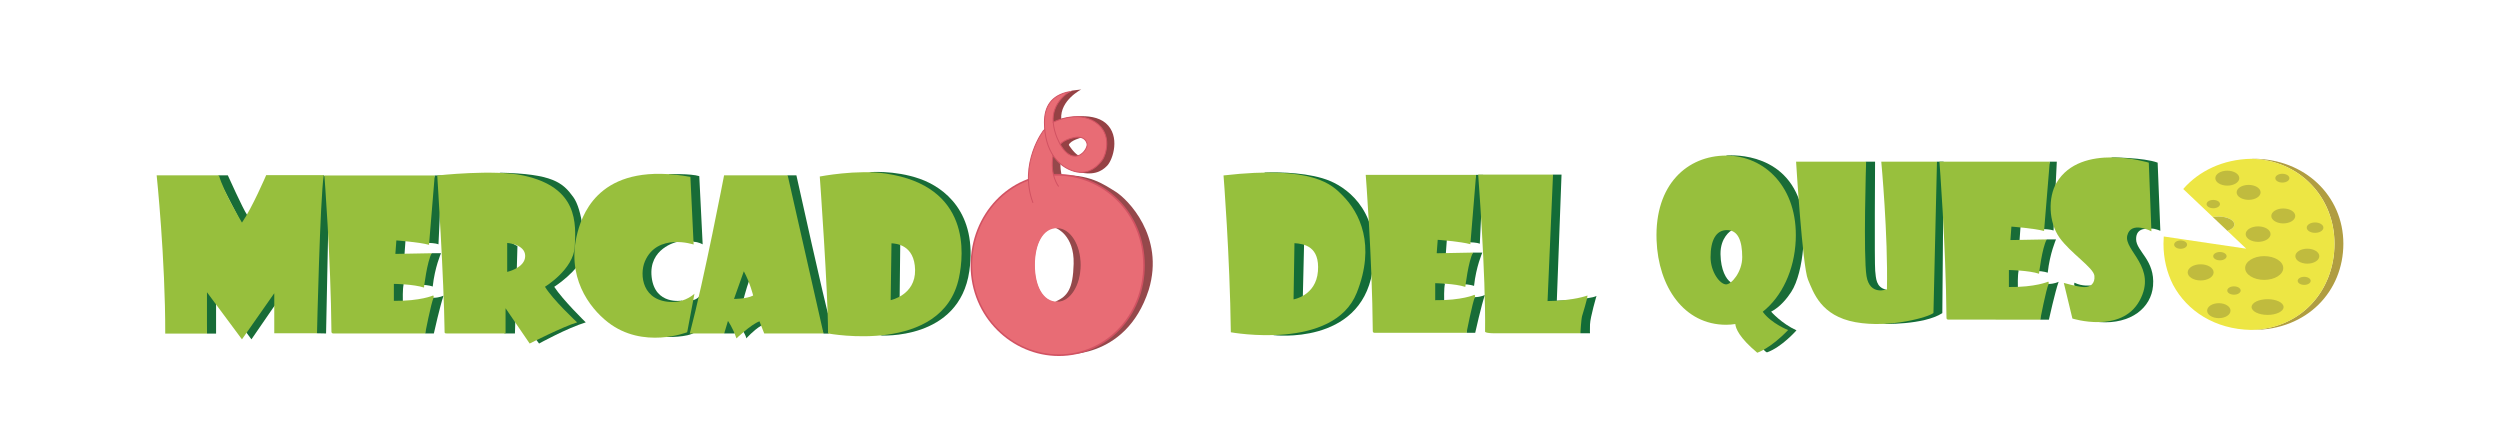 <?xml version="1.0" encoding="utf-8"?>
<!-- Generator: Adobe Illustrator 24.3.0, SVG Export Plug-In . SVG Version: 6.00 Build 0)  -->
<svg version="1.1" id="MERCADO" xmlns="http://www.w3.org/2000/svg" xmlns:xlink="http://www.w3.org/1999/xlink" x="0px" y="0px"
	 viewBox="0 0 965.75 172.1" style="enable-background:new 0 0 965.75 172.1;" xml:space="preserve">
<style type="text/css">
	.st0{fill:#186C37;}
	.st1{fill:#97BF3D;}
	.st2{fill:#98BF3D;}
	.st3{fill:#95484B;}
	.st4{fill:#954144;}
	.st5{fill:#D15262;}
	.st6{fill:#E86C75;}
	.st7{fill:#E86C75;stroke:#D15262;stroke-width:0.39;stroke-miterlimit:10;}
	.st8{fill:#E86C75;stroke:#D15262;stroke-width:0.388;stroke-miterlimit:10;}
	.st9{fill:#136C37;}
	.st10{fill:#96C03D;}
	.st11{fill:#1A6C37;}
	.st12{fill:#98C03D;}
	.st13{fill:#156D37;}
	.st14{fill:#B09D41;}
	.st15{fill:#EDE644;}
	.st16{fill:#C0BB3E;}
</style>
<g id="Layer_60">
	<g>
		<g>
			<g>
				<polygon class="st0" points="122.45,128.75 125.96,128.82 127.17,69.85 125.05,67.66 123.85,68.44 121.18,127.12 				"/>
				<polygon class="st0" points="95.25,128.55 97.13,131.09 105.95,118.26 106.52,117.7 106.52,112.49 105.37,112.71 95.07,128.12 
									"/>
				<polygon class="st0" points="79.95,128.88 83.47,128.88 83.47,117.63 83.91,112.18 78.17,110.31 				"/>
				<path class="st0" d="M84.57,67.73h3.44c0,0,5.86,13.01,7.38,15.19l0.34,1.53l-2.06,2.67l-9.78-19L84.57,67.73z"/>
				<path class="st1" d="M84.57,67.73H60.52c0,0,3.38,32.36,3.31,61.15h16.12v-15.99l13.52,18.2l12.48-17.81v15.47h16.51
					c0,0,1.17-51.73,2.6-61.09h-22.23c0,0-5.46,12.74-9.36,18.33C93.47,85.99,86.32,74.03,84.57,67.73z"/>
			</g>
			<g>
				<path class="st0" d="M165.79,93.85c0,0,2.28,0.02,3.59,0.54l1.27-26.6h-2.71l-2.97,9.82l-0.94,15.07L165.79,93.85z"/>
				<path class="st0" d="M166.78,97.82h3.58c0,0-2.41,5.44-3.2,12.87c0,0-1.68-0.66-4.15-0.62l2.77-11.27L166.78,97.82z"/>
				<polygon class="st0" points="156.28,98.01 156.62,93.19 156.84,91.71 152.53,92.59 152.31,98.3 156.24,98.48 				"/>
				<path class="st0" d="M155.62,116.16c0,0-0.14-4.51,0.31-6.33l-0.71-0.46h-3.62v7.27h4.02L155.62,116.16z"/>
				<path class="st0" d="M164.24,128.82h3.36c0,0,2.43-10.96,3.76-14.64c0,0-1.46,0.82-3.87,0.86s-3.25,10.43-3.25,10.43V128.82z"/>
				<path class="st1" d="M164.24,128.82c0,0,2.34-11.96,3.25-13.78c0.13-0.65-0.13-0.91-0.13-0.91s-4.94,2.21-15.21,2.08v-6.56
					c0,0,7.73,0.13,11.63,1.43c0,0,1.17-10.01,2.99-13.26l-14.04,0.26l0.39-5.2c0,0,8.84,0.65,12.61,1.69l2.21-26.78h-42.63
					c0,0,2.47,31.58,2.73,60.44c0,0,0.03,0.58,0.66,0.58C129.32,128.82,164.24,128.82,164.24,128.82z"/>
			</g>
			<g>
				<path class="st0" d="M207.26,131.39l0.98,1.32c0,0,10.8-5.96,18.04-8.18c0,0-8.87-8.64-12.18-13.73c0,0,9.73-6.29,11.01-12.17
					c1.03-4.73-0.06-17.55-3.63-22.48c-4.1-5.68-8.01-9.01-28.53-9.45l13.2,3.61l13.29,10.78l0.37,17.3c0,0-1.12,2.99-1.4,2.99
					s-8.14,8.24-8.14,8.24l-1.03,1.68l5.9,7.77l3.09,3.84l0.19,1.97l-10.95,5.57l-0.56,0.45L207.26,131.39z"/>
				<polygon class="st0" points="198.92,128.82 199.89,95.1 195.21,92.49 194.76,128.73 195.3,128.82 				"/>
				<path class="st2" d="M210.52,110.77c0,0,11.07-6.71,11.51-15.5c0.44-8.8,1.49-22.88-19.9-27.48c-11.32-2.44-33.22,0-33.22,0
					s2.59,40.08,2.84,60.51c0,0.35,0.17,0.51,0.8,0.51c0.62,0,22.75,0,22.75,0v-9.74l9.31,13.64c0,0,13.17-6.67,18.34-8.17
					C222.95,124.55,213.52,115.77,210.52,110.77z M195.93,105.03V93.85c0,0,6.95,0.47,6.95,5.05S195.93,105.03,195.93,105.03z"/>
			</g>
			<g>
				<path class="st0" d="M257.51,130.18c0,0,8.03,0.22,10.76-1.75l2.24-14.29c0,0-1.22,1.53-2.7,1.75l-0.64,0.65l-2.21,11.54
					l-7.45,1.75V130.18z"/>
				<path class="st0" d="M261.34,93.49c0,0-10.86,2.46-9.61,13.51c1.25,11.04,11.77,9.12,11.77,9.12l-0.29,1.42l-7.99-0.37
					l-6.36-3.93l-1.75-7.24l1.12-6.77l6.05-5.74l7.11-0.59L261.34,93.49z"/>
				<path class="st0" d="M258.19,67.27c0,0,8.7-0.26,11.94,0.77l1.31,26.36c0,0-1.64-0.99-3.54-0.99l-0.82-1.32l-0.98-23.36
					l-7.46-0.98L258.19,67.27z"/>
				<path class="st2" d="M266.7,68.32l1.25,26.14c0,0-14.1-4.68-18.84,6.55c-2.14,5.08-1.12,15.66,10.79,15.66
					c5.05,0,8.37-3.21,8.37-3.21l-2.81,14.88c0,0-17.04,6.74-30.64-3.87c-7.24-5.65-16.28-17.66-11.68-34.83
					C225.5,80.84,233.2,62.33,266.7,68.32z"/>
			</g>
			<g>
				<path class="st0" d="M304.28,67.74h3.37c0,0,11.4,51.49,12.46,54.23v6.89h-2l-1.43-3.52l-12.82-57.21L304.28,67.74z"/>
				<path class="st0" d="M287.24,128.25c0,0,1.01,1.63,1.06,2.47c0,0,2.71-3.09,5.72-4.91l0.84-0.49l-1.17-2.41l-6.69,4.8
					L287.24,128.25z"/>
				<path class="st0" d="M279.76,128.82h4.01c0,0,3.93-15.82,5.46-19.94l1.25-1.64l-3.23-4.82l-6.38,18.12l-1.5,6.05L279.76,128.82z
					"/>
				<g>
					<path class="st2" d="M304.28,67.74h-24.57c0,0-7.64,39.91-13.24,61.07h13.29l1.45-4.83c0,0,1.87,2.57,3.28,6.74
						c0,0,5.47-5.29,8.89-6.6l1.83,4.69h22.91L304.28,67.74z M283.55,115.47l3.79-10.67c2.43,4.45,3.6,9.36,3.6,9.36
						C288.37,115.52,283.55,115.47,283.55,115.47z"/>
				</g>
			</g>
			<g>
				<path class="st0" d="M340.07,129.59c0,0,30.49,2.08,34.38-24.88c3.2-22.65-9.73-32.33-19.15-35.64
					c-9.95-3.49-19.78-2.54-19.78-2.54l18.4,5.1l12.91,10.95l3.56,13.94l-1.78,14.51l-3.84,5.99l-11.88,8.7L340.07,129.59z"/>
				<polygon class="st0" points="347.54,114.59 347.76,94.64 347.54,92.4 343.83,93.51 343.58,117.01 347.37,115.38 				"/>
				<path class="st2" d="M342.13,67.04c-11.13-1.64-25.45,1.15-25.45,1.15s3.25,45.17,3.18,60.62c0,0,44.31,8.41,50.6-21.57
					C372.33,98.31,375.17,71.91,342.13,67.04z M344.07,115.94l0.31-21.95c1.73,0.09,8.94,0.56,9.12,10.29
					S344.07,115.94,344.07,115.94z"/>
			</g>
			<g>
				<path class="st3" d="M410.03,67.23c0,0-0.7-2.88-0.17-5.38l-2.76-2.99l-2.48,0.23l1.05,8.83l3.12-0.34L410.03,67.23z"/>
				<g>
					<path class="st4" d="M427.2,47.61c-5.66-4.94-17.25-1.66-17.25-1.66c-0.47-7.25,7.74-11.39,7.74-11.39l-3.43,0.42
						c0,0-4.88,2.42-6.04,3.78c-1.4,1.64-3.39,7.92-3.39,7.92l3.39,11.69l7.54,7.86c6.4,1.82,9.71,0.11,11.95-2.23
						C429.96,61.65,432.86,52.55,427.2,47.61z M420.39,58.8c0,0-1.99,2.4-3.87,1.23c-1.88-1.16-3.64-4.03-3.64-4.03
						c0.51-1.75,4.99-2.89,4.99-2.89s3.13-0.6,3.24-0.53C421.23,52.64,420.39,58.8,420.39,58.8z"/>
				</g>
				<path class="st3" d="M407.98,88.14c0,0,7.08,2.64,6.77,13.81c-0.26,9.48-2.22,12.54-7.17,14.6l5.96,0.47l6.83-11.32l-2.9-14.41
					l-7.11-4.3L407.98,88.14z"/>
				<path class="st3" d="M409.48,136.88c0,0,25.3,2.87,34.28-24.92c6.32-20.78-8.36-35.16-12.79-37.9s-10.4-7.17-22.39-6.24
					l14.96,5.54l10.81,9.69l5.05,12.77l-0.56,13.9l-2.53,7.3l-8.7,11.51L409.48,136.88z"/>
				<g>
					<path class="st5" d="M408.12,67.17c-18.17,0-33.17,15.45-33.17,35.36s15.93,35,34.11,35c18.17,0,33.18-15.09,33.18-35
						C442.23,81.72,426.29,67.17,408.12,67.17z M408.48,116.81c-5.82,0-8.87-6.46-8.87-14.46c0-7.99,3.05-14.59,8.87-14.49
						c5.05,0.09,9.15,6.48,9.15,14.48S413.53,116.81,408.48,116.81z"/>
				</g>
				<g>
					<path class="st6" d="M408.12,67.82c-17.84,0-32.56,15.17-32.56,34.71s15.64,34.35,33.48,34.35c17.84,0,32.57-14.81,32.57-34.35
						C441.61,82.1,425.97,67.82,408.12,67.82z M408.48,116.55c-5.71,0-8.7-6.35-8.7-14.19c0-7.85,2.99-14.33,8.7-14.22
						c4.96,0.09,8.98,6.36,8.98,14.21S413.44,116.55,408.48,116.55z"/>
				</g>
				<path class="st7" d="M408.95,72.05L408.95,72.05c0,0-3.46-4.34-2.17-11.86l-2.5-8.5l-0.7-1.81c-0.47,0.22-10.2,13.41-4.54,28.48
					l0,0"/>
				<g>
					<path class="st8" d="M423.17,47.2c-6.99-4.76-16.33,0-16.33,0c-0.67-7.77,6.32-11.79,6.32-11.79
						c-7.21,1.4-9.69,5.94-9.69,11.88c0,10.91,5.24,17.08,11.51,18.89c6.27,1.81,9.94-3.14,10.93-4.5
						C426.92,60.31,430.16,51.96,423.17,47.2z M415.31,60.33c-2.44,0-4.33-2.1-5.72-4.51c0.13-0.32,1.36-1.77,5.06-2.62
						c4.4-1.01,5.19,1.71,5.31,2.49C420.16,56.86,418.34,60.33,415.31,60.33z"/>
					<path class="st7" d="M409.6,55.82c0,0-2.38-3.89-2.75-8.62"/>
				</g>
			</g>
		</g>
		<g>
			<polyline class="st9" points="503.29,114.29 503.77,94.14 503.29,93 499.7,93 499.2,116.58 503.07,115.64 503.29,114.29 			"/>
			<path class="st9" d="M488.47,66.66c6.31-0.25,17.78,0.07,25.33,3.25c7.55,3.18,20.17,12.94,16.31,35.31
				c-4.87,28.26-38.15,24.25-38.15,24.25l24.67-12.09l7.49-28.64l-18.16-15.44l-16.66-5.68L488.47,66.66z"/>
			<g>
				<path class="st10" d="M518.6,75.47c-3.88-3.88-10.92-11.73-45.95-7.7c0,0,2.45,31.06,2.82,60.59c0,0,39.66,7.28,48.65-15.27
					C531.45,94.69,525.33,82.19,518.6,75.47z M509.12,104.79c-0.75,9.48-9.42,10.86-9.42,10.86l0.35-21.71
					C503.96,94.18,509.87,95.31,509.12,104.79z"/>
			</g>
			<path class="st0" d="M568.06,93.61c0,0,2.28,0.02,3.59,0.54l1.27-26.6h-2.71l-2.97,9.82l-0.94,15.07L568.06,93.61z"/>
			<path class="st0" d="M569.04,97.58h3.58c0,0-2.41,5.44-3.2,12.87c0,0-1.68-0.66-4.15-0.62l2.77-11.27L569.04,97.58z"/>
			<polygon class="st0" points="558.54,97.77 558.89,92.95 559.1,91.47 554.8,92.35 554.58,98.06 558.51,98.24 			"/>
			<path class="st0" d="M557.88,115.92c0,0-0.14-4.51,0.31-6.33l-0.71-0.46h-3.62v7.27h4.02L557.88,115.92z"/>
			<path class="st0" d="M566.51,128.57h3.36c0,0,2.43-10.96,3.76-14.64c0,0-1.46,0.82-3.87,0.86c-2.41,0.05-3.25,10.43-3.25,10.43
				V128.57z"/>
			<path class="st1" d="M566.51,128.57c0,0,2.34-11.96,3.25-13.78c0.13-0.65-0.13-0.91-0.13-0.91s-4.94,2.21-15.21,2.08v-6.56
				c0,0,7.73,0.13,11.63,1.43c0,0,1.17-10.01,2.99-13.26L555,97.84l0.39-5.2c0,0,8.84,0.65,12.61,1.69l2.21-26.78h-42.63
				c0,0,2.47,31.58,2.73,60.44c0,0,0.03,0.58,0.66,0.58C531.59,128.57,566.51,128.57,566.51,128.57z"/>
			<path class="st9" d="M601.4,116.17c0,0,12.87-0.46,15.33-1.85c0,0-2.42,8.18-2.51,11.02c-0.09,2.84,0,3.4,0,3.4h-3.71l-2.18-4.3
				l2.81-6.8l-14.85,0.37l2.53-49.29l1.12-1.28h3.28L601.4,116.17"/>
			<path class="st1" d="M599.93,67.45h-28.92c0,0,2.99,38.46,2.67,60.66c0,0-0.11,0.64,3.95,0.64c4.06,0,32.88,0,32.88,0
				s0.28-5.3,0.66-6.68c0.37-1.38,1.84-5.76,2.09-7.92c0,0-5.21,2.03-15.44,2.15L599.93,67.45z"/>
		</g>
		<g>
			<path class="st11" d="M666.81,60.1L666.81,60.1c0,0,21.69-2.34,28.43,17.75c2.96,8.81,1.67,27.26-3.28,34.91
				c-1.48,2.29-4.18,5.77-7.77,7.64c0,0,3.93,4.52,9.79,7.21c0,0-5.7,6.51-11.41,8.52c0,0-1.17-0.56-1.52-1.54l0.75-6.06l-4.12-7.44
				l7.02-11.23l4.07-21.9l-4.91-14.74L666.81,60.1"/>
			<path class="st11" d="M668.73,89.1c0,0-4.19,2.51-4.1,9.07c0.09,6.17,2.21,9.72,3.96,10.89l-0.56,2.67l-10.98-6.93l2.5-10.98
				l5.61-7.42l4.49,1.5L668.73,89.1z"/>
			<g>
				<path class="st1" d="M693.69,92.78c0.89-20.45-12.04-32.68-26.88-32.68s-27.67,11.01-26.88,32.68
					c0.65,18.04,10.62,32.68,26.88,32.68c1.21,0,2.38-0.11,3.54-0.29c0.14,1.67,1.48,5.24,8.48,11.09c0,0,5.04-1.58,11.92-8.77
					c0,0-6.49-2.49-9.81-7.06C688.31,114.63,693.18,104.41,693.69,92.78z M666.81,109.86c-2.4,0-6.02-4.81-6.02-10.51
					c0-6.57,2.12-10.47,6.32-10.47c4.27,0,5.91,4.11,5.91,10.47C673.02,105.05,668.87,109.86,666.81,109.86z"/>
			</g>
			<path class="st9" d="M720.88,62.46h3.46c0,0-0.26,39.26,0.05,42.16c0.31,2.9,0.29,6.31,4.12,7.25l0.26,1.51l-3.95,2.18
				l-7.32-6.36l1.03-31.44l1.22-14.69L720.88,62.46z"/>
			<path class="st9" d="M727.11,125.13c0,0,15.97,0.51,23.21-4.17l0.5-58.5h-2.57l-1.82,2.01l-0.84,37.34l-0.66,17.59l-1.68,2.25
				L727.11,125.13z"/>
			<path class="st12" d="M720.88,62.46h-27.05c0,0,2.46,40.54,4.59,45.53c2.12,4.99,4.96,14.04,18.34,16.47
				c13.38,2.43,28.54-2.06,30.13-3.56l1.36-58.44h-21.51c0,0,2.65,28.4,2.18,49.27c0,0-6.6,2.68-7.88-5.05
				S720.88,62.46,720.88,62.46z"/>
			<path class="st0" d="M789.68,88.52c0,0,2.28,0.02,3.59,0.54l1.27-26.6h-2.71l-2.97,9.82l-0.94,15.07L789.68,88.52z"/>
			<path class="st0" d="M790.66,92.48h3.58c0,0-2.41,5.44-3.2,12.87c0,0-1.68-0.66-4.15-0.62l2.77-11.27L790.66,92.48z"/>
			<polygon class="st0" points="780.16,92.68 780.51,87.85 780.72,86.38 776.42,87.26 776.2,92.97 780.13,93.15 			"/>
			<path class="st0" d="M779.5,110.83c0,0-0.14-4.51,0.31-6.33l-0.71-0.46h-3.62v7.27h4.02L779.5,110.83z"/>
			<path class="st0" d="M788.13,123.48h3.36c0,0,2.43-10.96,3.76-14.64c0,0-1.46,0.82-3.87,0.86s-3.25,10.43-3.25,10.43V123.48z"/>
			<path class="st1" d="M788.13,123.48c0,0,2.34-11.96,3.25-13.78c0.13-0.65-0.13-0.91-0.13-0.91s-4.94,2.21-15.21,2.08v-6.56
				c0,0,7.73,0.13,11.63,1.43c0,0,1.17-10.01,2.99-13.26l-14.04,0.26l0.39-5.2c0,0,8.84,0.65,12.61,1.69l2.21-26.78H749.2
				c0,0,2.47,31.58,2.73,60.44c0,0,0.03,0.58,0.66,0.58C753.21,123.48,788.13,123.48,788.13,123.48z"/>
			<path class="st13" d="M811.04,124.43l1.11-0.85l10.17-5.05l3.06-13.54l-4.93-7.17l-1.19-11.29l8.73-1.31l-0.25-19.47l-12.21-4.94
				c0,0,12.68,0.02,17.97,2.03l1.04,26.31c0,0-2.1-0.9-3.5-0.85c-1.4,0.06-5.92-0.59-5.86,4.12c0.06,4.71,7.38,8.03,6.54,18
				C831.01,118.82,823.3,125.3,811.04,124.43"/>
			<path class="st13" d="M807.61,110.26c0,0-3.25,0.47-6.25-1.06c0,0-0.19,0.76-0.02,1.13l0.73,0.81l4.21,0.31l1.68-0.53
				L807.61,110.26z"/>
			<path class="st2" d="M831.09,89.36l-1.01-26.53c0,0-26.28-8-35.64,7.78c-3.3,5.57-3.12,15.16,1.12,21.15
				c4.24,5.99,13.18,11.65,13.51,14.76c0.32,3.05-1.63,4.51-4.13,4.38c-2.5-0.12-7.69-1.61-7.69-1.61l3.32,13.76
				c0,0,18.89,5.96,25.94-6.89c7.05-12.85-6.18-19.4-4.74-25.2S831.09,89.36,831.09,89.36z"/>
			<path class="st14" d="M870.39,61.32c-0.26,0-0.52,0.01-0.78,0.02c18.53,0.42,32.2,14.66,32.2,32.79
				c0,18.16-12.95,32.91-32.24,33.3c0.28,0.01,0.55,0.02,0.83,0.02c20.81,0,34.84-14.92,34.84-33.32S890.39,61.32,870.39,61.32z"/>
			<g>
				<path class="st15" d="M869.61,61.34c-10.84,0.21-20.11,4.65-26.23,11.67l11.44,10.84c0.67-0.12,1.38-0.2,2.13-0.2
					c3.41,0,6.18,1.36,6.18,3.04c0,1.04-1.06,1.95-2.67,2.5l7.25,6.87l-31.85-4.71c-0.07,0.92-0.11,1.85-0.11,2.79
					c0,5.74,1.3,11.14,3.69,15.86c5.44,10.2,16.25,17.18,30.13,17.45c19.29-0.39,32.24-15.15,32.24-33.3
					C901.8,76,888.14,61.76,869.61,61.34z"/>
				<path class="st16" d="M863.13,86.69c0-1.68-2.77-3.04-6.18-3.04c-0.75,0-1.46,0.08-2.13,0.2l5.64,5.34
					C862.07,88.64,863.13,87.73,863.13,86.69z"/>
			</g>
			<ellipse class="st16" cx="874.66" cy="103.53" rx="7.36" ry="4.59"/>
			<ellipse class="st16" cx="891.32" cy="98.96" rx="4.63" ry="2.89"/>
			<ellipse class="st16" cx="882.03" cy="83.42" rx="4.63" ry="2.89"/>
			<ellipse class="st16" cx="857.13" cy="120.01" rx="4.52" ry="2.89"/>
			<ellipse class="st16" cx="868.64" cy="74.31" rx="4.63" ry="2.89"/>
			<ellipse class="st16" cx="860.41" cy="68.82" rx="4.63" ry="2.89"/>
			<ellipse class="st16" cx="850.11" cy="105.22" rx="5.01" ry="3.12"/>
			<ellipse class="st16" cx="872.31" cy="90.44" rx="4.81" ry="2.99"/>
			<ellipse class="st16" cx="881.67" cy="68.83" rx="2.72" ry="1.7"/>
			<ellipse class="st16" cx="854.99" cy="78.84" rx="2.59" ry="1.61"/>
			<ellipse class="st16" cx="857.55" cy="98.96" rx="2.59" ry="1.61"/>
			<ellipse class="st16" cx="862.98" cy="112.23" rx="2.59" ry="1.61"/>
			<ellipse class="st16" cx="890.11" cy="108.49" rx="2.51" ry="1.56"/>
			<ellipse class="st16" cx="894.31" cy="87.94" rx="3.22" ry="2.01"/>
			<ellipse class="st16" cx="875.97" cy="118.61" rx="6.18" ry="3.04"/>
			<ellipse class="st16" cx="842.37" cy="94.5" rx="2.5" ry="1.61"/>
		</g>
	</g>
</g>
</svg>
